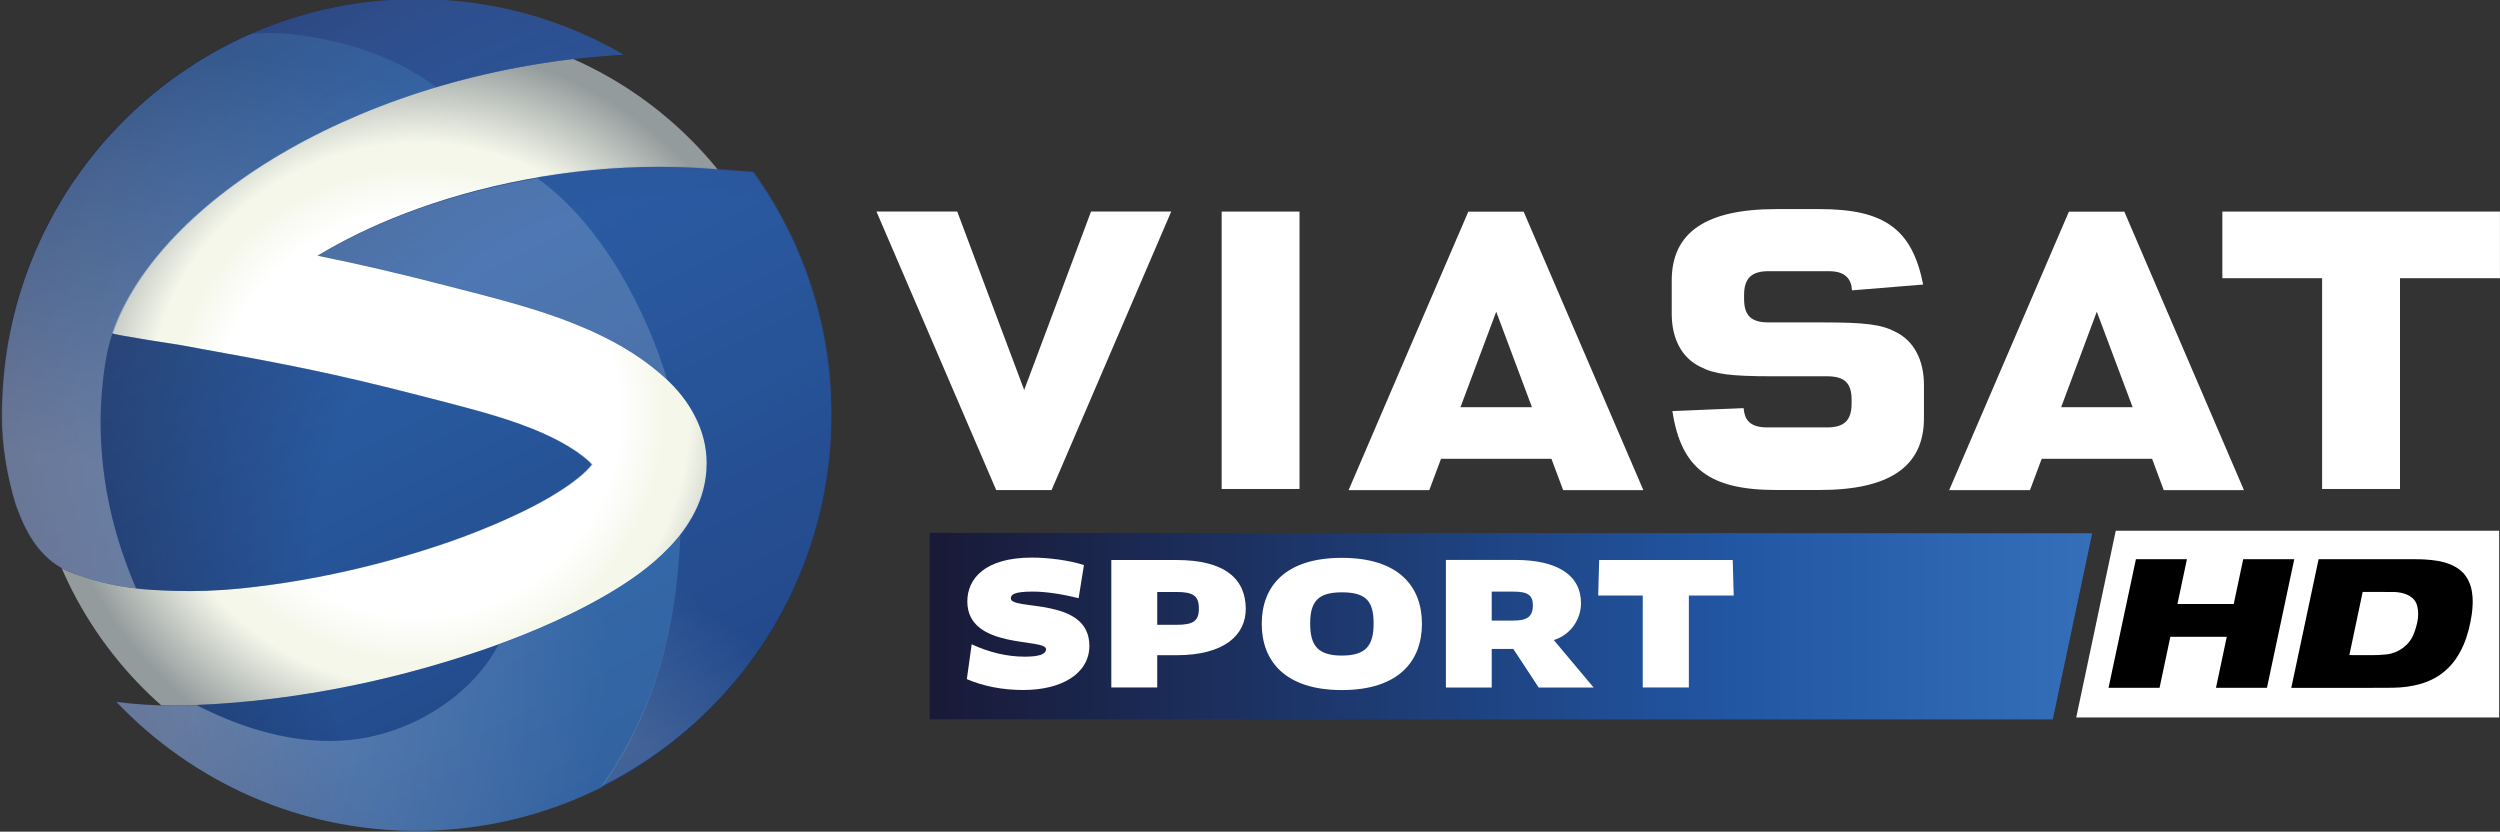 <svg width="211.67mm" height="70.418mm" version="1.1" viewBox="0 0 211.67 70.418" xmlns="http://www.w3.org/2000/svg">
 <rect x="0" y="0" width="211.67" height="70.418" fill="#333333" stroke="none"/>
 <defs>
  <linearGradient id="d" x2="1" gradientTransform="matrix(16.176 0 0 -16.176 383.08 291.09)" gradientUnits="userSpaceOnUse">
   <stop stop-color="#191a38" offset="0"/>
   <stop stop-color="#191a38" offset=".007"/>
   <stop stop-color="#2156a3" offset=".511"/>
   <stop stop-color="#4a8bd1" offset="1"/>
  </linearGradient>
  <clipPath id="j">
   <path d="m373.45 297.18h4.487v-5.734h-4.487z"/>
  </clipPath>
  <linearGradient id="f" x2="1" gradientTransform="matrix(1.272 7.179 7.179 -1.272 375.25 292.57)" gradientUnits="userSpaceOnUse">
   <stop stop-color="#fff" offset="0"/>
   <stop stop-color="#4a8bd1" offset=".61"/>
   <stop stop-color="#4a8bd1" offset=".675"/>
   <stop stop-color="#4a8bd1" offset="1"/>
  </linearGradient>
  <clipPath id="k">
   <path d="m379 295.8h3.019v-6.405h-3.019z"/>
  </clipPath>
  <linearGradient id="g" x2="1" gradientTransform="matrix(4.276 5.635 5.635 -4.276 378.43 291.01)" gradientUnits="userSpaceOnUse">
   <stop stop-color="#fff" offset="0"/>
   <stop stop-color="#fff" offset=".005"/>
   <stop stop-color="#3153a0" offset=".224"/>
   <stop stop-color="#3153a0" offset=".615"/>
   <stop stop-color="#3153a0" offset="1"/>
  </linearGradient>
  <clipPath id="l">
   <path d="m376.02 297.53h3.853v-0.909h-3.853z"/>
  </clipPath>
  <linearGradient id="h" x2="1" gradientTransform="matrix(2.022 2.677 2.677 -2.022 376.76 295.49)" gradientUnits="userSpaceOnUse">
   <stop stop-color="#fff" offset="0"/>
   <stop stop-color="#fff" offset=".005"/>
   <stop stop-color="#3153a0" offset=".237"/>
   <stop stop-color="#3153a0" offset=".929"/>
   <stop stop-color="#3153a0" offset="1"/>
  </linearGradient>
  <clipPath id="m">
   <path d="m374.64 292h5.822v-3.054h-5.822z"/>
  </clipPath>
  <radialGradient id="a" cx="0" cy="0" r="1" gradientTransform="matrix(6.44 .004 .004 -6.453 373.25 290.53)" gradientUnits="userSpaceOnUse">
   <stop stop-color="#fff" offset="0"/>
   <stop stop-color="#fff" offset=".319"/>
   <stop stop-color="#5ba2de" offset="1"/>
  </radialGradient>
  <clipPath id="n">
   <path d="m373.45 297.53h8.568v-8.586h-8.568z"/>
  </clipPath>
  <linearGradient id="i" x2="1" gradientTransform="matrix(3.871 -7.555 -7.555 -3.871 376.19 296.45)" gradientUnits="userSpaceOnUse">
   <stop stop-color="#4a8bd1" offset="0"/>
   <stop stop-color="#191a38" offset="1"/>
  </linearGradient>
  <radialGradient id="b" cx="0" cy="0" r="1" gradientTransform="matrix(7.781 .005 .005 -7.797 380.62 291.5)" gradientUnits="userSpaceOnUse">
   <stop stop-color="#2156a3" offset="0"/>
   <stop stop-color="#2156a3" offset=".511"/>
   <stop stop-color="#1b1938" offset="1"/>
  </radialGradient>
  <radialGradient id="c" cx="0" cy="0" r="1" gradientTransform="matrix(3.997 .002 .002 -4.005 377.75 293.24)" gradientUnits="userSpaceOnUse">
   <stop stop-color="#fff" offset="0"/>
   <stop stop-color="#fff" offset=".343"/>
   <stop stop-color="#fff" offset=".519"/>
   <stop stop-color="#f5f7ea" offset=".64"/>
   <stop stop-color="#f5f7ea" offset=".7"/>
   <stop stop-color="#939b9c" offset=".949"/>
   <stop stop-color="#939b9c" offset="1"/>
  </radialGradient>
  <linearGradient id="e" x2="1" gradientTransform="matrix(48.522 29.211 -29.211 48.522 -17.897 78.795)" gradientUnits="userSpaceOnUse">
   <stop stop-color="#4a8bd1" offset="0"/>
   <stop stop-color="#fff" offset=".201"/>
   <stop stop-color="#fff" offset="1"/>
  </linearGradient>
 </defs>
 <g transform="translate(21.562 -79.93)">
  <g transform="matrix(8.2 0 0 -8.2 -3084.1 2519.9)">
   <path d="m383.08 290.13 11.596-1e-3 0.407 1.922-12.003 4e-3z" fill="url(#d)"/>
  </g>
  <g transform="matrix(1 0 0 1 -0 .001)" fill="#fff">
   <g transform="matrix(8.201 0 0 -8.201 70.812 97.842)">
    <path d="m0 0c-0.019-0.051-0.69-1.842-0.69-1.842s-0.673 1.791-0.691 1.842h-0.834c0.045-0.107 1.216-2.829 1.236-2.875h0.572c0.019 0.046 1.19 2.768 1.235 2.875z" fill="#fff"/>
   </g>
   <path d="m81.873 121.33h6.593v-23.487h-6.593z"/>
   <g transform="matrix(8.201 0 0 -8.201 105.12 106.32)">
    <path d="m0 0 0.369-0.986h-0.738zm-0.288 1.033c-0.021-0.046-1.191-2.768-1.236-2.875h0.833c0.017 0.044 0.121 0.323 0.121 0.323h1.14s0.104-0.279 0.121-0.323h0.828c-0.046 0.107-1.216 2.829-1.236 2.875z" fill="#fff"/>
   </g>
   <g transform="matrix(8.201 0 0 -8.201 155.97 106.32)">
    <path d="m0 0 0.37-0.986h-0.738zm-0.288 1.033c-0.02-0.046-1.19-2.768-1.236-2.875h0.834c0.016 0.044 0.121 0.323 0.121 0.323h1.14s0.104-0.279 0.12-0.323h0.828c-0.046 0.107-1.215 2.829-1.235 2.875z" fill="#fff"/>
   </g>
   <g transform="matrix(8.201 0 0 -8.201 128.82 97.633)">
    <path d="m0 0c-0.725 0-1.078-0.241-1.078-0.737v-0.342c0-0.262 0.105-0.458 0.297-0.55 0.144-0.075 0.311-0.097 0.742-0.097h0.565c0.18 0 0.253-0.07 0.253-0.241v-0.04c0-0.173-0.075-0.247-0.253-0.247h-0.616c-0.091 0-0.154 0.019-0.194 0.061-0.032 0.033-0.047 0.079-0.052 0.138-0.07-3e-3 -0.658-0.027-0.735-0.03 0.089-0.593 0.384-0.815 1.071-0.815h0.448c0.725 0 1.078 0.243 1.078 0.742v0.341c0 0.262-0.105 0.458-0.296 0.551-0.145 0.075-0.311 0.096-0.743 0.096h-0.565c-0.18 0-0.253 0.071-0.253 0.243v0.039c0 0.173 0.076 0.247 0.253 0.247h0.616c0.092 0 0.154-0.019 0.194-0.062 0.031-0.032 0.048-0.078 0.051-0.136 0.073 6e-3 0.657 0.054 0.735 0.06-0.114 0.573-0.399 0.779-1.07 0.779z" fill="#fff"/>
   </g>
   <g transform="matrix(8.201 0 0 -8.201 166.6 97.842)">
    <path d="m0 0v-0.688h1.03v-2.176h0.804v2.176h1.032v0.688z" fill="#fff"/>
   </g>
  </g>
  <g transform="matrix(1 0 0 1 -0 .001)">
   <g transform="matrix(8.201 0 0 -8.201 65.071 138.35)">
    <path d="m0 0c-0.216 0-0.414 0.04-0.582 0.112l0.05 0.36c0.179-0.083 0.362-0.128 0.55-0.128 0.156 0 0.218 0.03 0.218 0.077 0 0.118-0.813-7e-3 -0.813 0.493 0 0.235 0.181 0.453 0.667 0.453 0.17 0 0.386-0.028 0.537-0.077l-0.055-0.342c-0.174 0.043-0.34 0.068-0.475 0.068-0.195 0-0.225-0.033-0.225-0.07 0-0.13 0.811 0.019 0.811-0.49 0-0.279-0.274-0.456-0.683-0.456" fill="#fff"/>
   </g>
   <g transform="matrix(8.201 0 0 -8.201 78.042 130.05)">
    <path d="m0 0h-0.198v-0.339h0.198c0.167 0 0.232 0.034 0.232 0.167 0 0.132-0.057 0.172-0.232 0.172m0-0.653h-0.198v-0.333h-0.474v1.316h0.672c0.507 0 0.716-0.2 0.716-0.505 0-0.266-0.216-0.478-0.716-0.478" fill="#fff"/>
   </g>
   <g transform="matrix(8.201 0 0 -8.201 92.049 130.08)">
    <path d="m0 0c-0.246 0-0.327-0.095-0.327-0.323s0.081-0.33 0.327-0.33c0.247 0 0.328 0.102 0.328 0.33s-0.073 0.323-0.328 0.323m0-1.009c-0.588 0-0.827 0.302-0.827 0.684 0 0.383 0.239 0.681 0.827 0.681 0.59 0 0.827-0.298 0.827-0.681 0-0.381-0.237-0.684-0.827-0.684" fill="#fff"/>
   </g>
   <g transform="matrix(8.201 0 0 -8.201 106.6 130.02)">
    <path d="m0 0h-0.227v-0.299h0.222c0.144 0 0.203 0.039 0.203 0.159 0 0.101-0.051 0.14-0.198 0.14m0.414-0.5 0.411-0.49h-0.567l-0.262 0.398h-0.223v-0.398h-0.473v1.317h0.717c0.436 0 0.678-0.159 0.678-0.446 0-0.165-0.105-0.327-0.281-0.381" fill="#fff"/>
   </g>
   <g transform="matrix(8.201 0 0 -8.201 121.43 130.35)">
    <path d="m0 0v-0.949h-0.476v0.949h-0.46l0.01 0.367h1.379l0.01-0.367z" fill="#fff"/>
   </g>
  </g>
  <g transform="matrix(.132 0 0 .132 142.78 115.76)" fill="#fff">
   <path d="m112.08 69h245.92v119.76h-271.27l25.347-119.76" fill="#fff"/>
  </g>
  <g transform="matrix(.132 0 0 .132 142.78 115.76)">
   <path d="m125.02 87.25h32.71l-6.08 28.745h36.11l6.07-28.745h32.75l-17.51 82.475h-32.7l6.92-32.72h-36.19l-6.92 32.72h-32.73z"/>
   <path d="m242.2 87.242h46.627c6.078 0 12.156 0.012 18.233 0.028 9.75 0.38 20.72 1.43 27.91 8.81 6.46 6.96 6.7 17.21 5.53 26.09-1.93 13.6-6.6 27.83-17.44 36.93-9.1 7.83-21.43 10.39-33.13 10.6-4.444 0.027-8.888 0.056-13.332 0.056h-51.918l17.52-82.514m28.27 21.014-8.55 40.494 14.539 0.048c3.152 0.01 6.298-0.134 9.431-0.508 7.59-0.88 14.55-5.92 17.32-13.11 2.41-6.21 4.21-13.5 1.54-19.91-2.47-5.04-8.46-6.7-13.64-6.98-2.586-0.034-5.173-0.037-7.759-0.034h-12.881z"/>
  </g>
  <g transform="matrix(8.201 0 0 -8.201 -3084.1 2519.9)">
   <path d="m377.74 297.25c-2.208-2e-3 -3.996-1.796-3.996-4.008 2e-3 -2.212 1.793-4.005 4.001-4.003 2.208 1e-3 3.996 1.795 3.995 4.008-2e-3 2.212-1.791 4.003-3.998 4.003z" fill="url(#c)"/>
  </g>
  <g transform="matrix(8.201 0 0 -8.201 -3084.1 2519.9)">
   <path d="m377.73 297.53c-2.366-2e-3 -4.282-1.925-4.28-4.296 0-0.316 0.052-0.625 0.142-0.918 0.118-0.341 0.282-0.594 0.582-0.708 0.459-0.175 0.813-0.177 1.054-0.187 0.224-7e-3 0.459 1e-3 0.691 0.025 0.728 0.074 1.458 0.241 2.151 0.48 0.154 0.054 0.401 0.146 0.652 0.263 0.251 0.114 0.508 0.259 0.671 0.391 0.073 0.056 0.124 0.111 0.151 0.146-8e-3 9e-3 -0.018 0.019-0.03 0.031-0.155 0.142-0.405 0.275-0.704 0.383-0.297 0.108-0.636 0.192-0.96 0.276-1.03 0.267-1.482 0.348-2.551 0.542 0 0-0.71 0.109-0.706 0.122 0.475 1.376 2.614 2.722 5.274 2.877-0.63 0.364-1.355 0.573-2.134 0.573zm2.511-1.732c-0.933 0-1.864-0.185-2.645-0.488-0.324-0.125-0.622-0.271-0.883-0.429 0.434-0.088 0.851-0.184 1.43-0.335 0.315-0.082 0.688-0.173 1.064-0.308 0.376-0.138 0.761-0.318 1.091-0.617 0.248-0.22 0.435-0.538 0.432-0.886 0-0.186-0.05-0.358-0.122-0.499-0.072-0.143-0.164-0.261-0.262-0.364-0.197-0.206-0.425-0.361-0.659-0.497-0.465-0.27-0.961-0.456-1.236-0.552-0.775-0.268-1.591-0.455-2.414-0.539-0.253-0.025-0.525-0.046-0.807-0.046-0.194 0-0.394 0.011-0.596 0.038 0.781-0.821 1.882-1.332 3.102-1.331 2.366 1e-3 4.283 1.924 4.281 4.294-1e-3 0.936-0.301 1.801-0.809 2.507l-0.442 0.032c-0.174 0.013-0.348 0.02-0.522 0.02z" fill="url(#b)"/>
  </g>
  <g transform="matrix(8.201 0 0 -8.201 -3084.1 2519.9)">
   <g clip-path="url(#n)" opacity=".32">
    <path d="m377.74 297.53c-2.366-2e-3 -4.283-1.925-4.281-4.296 0-0.316 0.053-0.625 0.142-0.918 0.118-0.341 0.283-0.594 0.583-0.708 0.458-0.175 0.813-0.178 1.053-0.187 0.225-7e-3 0.46 1e-3 0.691 0.025 0.729 0.074 1.459 0.241 2.152 0.48 0.154 0.054 0.4 0.146 0.652 0.263 0.251 0.115 0.508 0.258 0.671 0.391 0.073 0.056 0.123 0.111 0.151 0.146-8e-3 9e-3 -0.018 0.019-0.031 0.031-0.155 0.142-0.405 0.274-0.703 0.382s-0.636 0.193-0.96 0.277c-1.03 0.267-1.482 0.348-2.551 0.542 0 0-0.71 0.109-0.706 0.122 0.474 1.375 2.613 2.722 5.273 2.877-0.628 0.364-1.354 0.573-2.13 0.573zm-0.134-2.22c-0.324-0.125-0.622-0.271-0.883-0.429 0.434-0.088 0.851-0.184 1.43-0.335 0.314-0.082 0.688-0.173 1.064-0.309 0.376-0.137 0.761-0.318 1.091-0.616 0.248-0.22 0.435-0.538 0.432-0.887 0-0.185-0.05-0.357-0.122-0.499s-0.164-0.26-0.262-0.363c-0.197-0.206-0.425-0.362-0.659-0.497-0.465-0.27-0.961-0.456-1.237-0.552-0.775-0.268-1.59-0.455-2.413-0.539-0.254-0.025-0.525-0.046-0.807-0.046-0.194 0-0.395 0.011-0.597 0.038 0.781-0.821 1.882-1.332 3.103-1.331 2.366 0 4.282 1.924 4.281 4.294-1e-3 0.936-0.301 1.801-0.809 2.506l-0.442 0.033c-0.175 0.013-0.35 0.02-0.525 0.02-0.934 0-1.864-0.185-2.645-0.488" fill="url(#i)"/>
   </g>
  </g>
  <g transform="matrix(8.201 0 0 -8.201 -3084.1 2519.9)">
   <g clip-path="url(#m)" opacity=".31">
    <path d="m380.35 291.87c-0.197-0.206-0.425-0.36-0.659-0.497-0.401-0.232-0.824-0.403-1.109-0.506-0.247-0.473-0.769-0.835-1.322-0.952-0.358-0.077-0.967-0.096-1.785 0.321l-0.01 5e-3c-0.069-2e-3 -0.16-5e-3 -0.231-5e-3 -0.194 0-0.394 0.012-0.597 0.038 0.782-0.821 1.882-1.332 3.103-1.331 0.684 1e-3 1.33 0.162 1.904 0.448 0.685 0.958 0.786 1.976 0.816 2.606-0.036-0.045-0.073-0.087-0.11-0.127" fill="url(#a)"/>
   </g>
  </g>
  <g transform="matrix(8.201 0 0 -8.201 -3084.1 2519.9)">
   <g clip-path="url(#l)" opacity=".35">
    <path d="m377.73 297.53c-0.61 0-1.19-0.13-1.716-0.36h1e-3c2e-3 0 3e-3 1e-3 5e-3 2e-3 0.013 2e-3 0.029 2e-3 0.042 3e-3 0.042 4e-3 0.085 6e-3 0.127 6e-3 0.195 1e-3 0.39-0.022 0.582-0.062 0.375-0.076 0.753-0.212 1.072-0.43 0.017-0.012 0.034-0.024 0.051-0.037 0.014-0.01 0.028-0.02 0.042-0.029 0-1e-3 1e-3 -1e-3 2e-3 -2e-3 2e-3 1e-3 0.024 7e-3 0.037 0.011 0.046 0.013 0.092 0.026 0.138 0.038 0.027 7e-3 0.054 0.016 0.081 0.022 0.048 0.012 0.095 0.025 0.144 0.037 0.026 6e-3 0.052 0.012 0.079 0.019 0.051 0.011 0.102 0.023 0.153 0.034 0.025 5e-3 0.049 0.011 0.074 0.016 0.058 0.012 0.115 0.023 0.173 0.032 0.02 4e-3 0.039 9e-3 0.058 0.011 0.152 0.027 0.306 0.051 0.464 0.07 0.174 0.02 0.349 0.037 0.527 0.046-0.628 0.364-1.353 0.573-2.131 0.573zm-1.717-0.361 1e-3 1e-3c-1e-3 0-1e-3 0-1e-3 -1e-3" fill="url(#h)"/>
   </g>
  </g>
  <g transform="matrix(8.201 0 0 -8.201 -3084.1 2519.9)">
   <g clip-path="url(#k)" opacity=".15">
    <path d="m379 295.7c0.503-0.356 1.054-1.113 1.351-2.119l-1e-3 1e-3v-1e-3c0 1e-3 -2e-3 3e-3 -3e-3 4e-3 1e-3 -1e-3 3e-3 -3e-3 3e-3 -4e-3 0.223-0.217 0.384-0.514 0.381-0.838 0-0.186-0.05-0.358-0.122-0.499-0.044-0.088-0.096-0.166-0.151-0.237-0.031-0.63-0.132-1.649-0.817-2.606 1.41 0.703 2.378 2.162 2.377 3.847-1e-3 0.935-0.3 1.8-0.808 2.506l-0.443 0.033c-0.174 0.013-0.349 0.019-0.525 0.019-0.419 0-0.837-0.038-1.242-0.106" fill="url(#g)"/>
   </g>
  </g>
  <g transform="matrix(8.201 0 0 -8.201 -3084.1 2519.9)">
   <g clip-path="url(#j)" opacity=".31">
    <path d="m376.19 297.18c-0.042 0-0.085-2e-3 -0.127-6e-3 -0.012-1e-3 -0.027-1e-3 -0.04-3e-3 -0.029-0.013-0.057-0.026-0.086-0.039-0.043-0.02-0.086-0.041-0.129-0.062-0.027-0.014-0.055-0.028-0.082-0.043-0.028-0.015-0.057-0.031-0.086-0.047-0.023-0.014-0.048-0.027-0.071-0.041-0.029-0.017-0.058-0.034-0.086-0.051-0.023-0.014-0.046-0.03-0.069-0.045-0.049-0.032-0.097-0.064-0.145-0.098-0.021-0.015-0.041-0.029-0.062-0.044-0.028-0.021-0.056-0.042-0.083-0.063-0.019-0.015-0.039-0.031-0.058-0.046-0.028-0.022-0.055-0.043-0.082-0.066-0.016-0.014-0.033-0.03-0.05-0.044-0.048-0.041-0.095-0.084-0.141-0.128-0.018-0.017-0.036-0.033-0.053-0.051-0.025-0.024-0.049-0.049-0.074-0.074-0.017-0.018-0.034-0.036-0.051-0.054-0.024-0.025-0.048-0.05-0.071-0.076-0.016-0.018-0.033-0.037-0.049-0.056-0.039-0.045-0.076-0.091-0.113-0.138-0.017-0.021-0.034-0.042-0.051-0.064-0.019-0.026-0.038-0.052-0.057-0.078-0.018-0.023-0.035-0.048-0.052-0.073-0.018-0.024-0.035-0.049-0.052-0.074-0.029-0.045-0.059-0.091-0.087-0.137-0.014-0.023-0.028-0.046-0.041-0.071-0.018-0.029-0.036-0.059-0.053-0.09-0.012-0.024-0.026-0.047-0.038-0.072-0.018-0.034-0.036-0.069-0.053-0.103-0.01-0.021-0.021-0.041-0.03-0.06-0.025-0.053-0.049-0.106-0.072-0.159-8e-3 -0.02-0.017-0.042-0.025-0.063-0.016-0.038-0.031-0.075-0.045-0.114-8e-3 -0.022-0.017-0.044-0.025-0.067-0.016-0.044-0.031-0.09-0.045-0.135-5e-3 -0.014-0.01-0.028-0.014-0.042-0.018-0.059-0.035-0.118-0.05-0.177-5e-3 -0.019-9e-3 -0.039-0.015-0.058-0.011-0.044-0.02-0.088-0.03-0.133-4e-3 -0.021-9e-3 -0.041-0.013-0.061-0.011-0.055-0.021-0.111-0.03-0.168l-3e-3 -0.021c-0.01-0.064-0.017-0.128-0.025-0.192-1e-3 -0.019-3e-3 -0.038-5e-3 -0.057-4e-3 -0.048-8e-3 -0.097-0.011-0.145-1e-3 -0.019-2e-3 -0.039-2e-3 -0.059-4e-3 -0.066-6e-3 -0.131-6e-3 -0.198 0-0.316 0.053-0.625 0.142-0.918 0.014-0.039 0.028-0.075 0.043-0.111 3e-3 -0.011 8e-3 -0.021 0.012-0.031 0.012-0.026 0.023-0.052 0.034-0.076 6e-3 -0.011 0.01-0.021 0.016-0.031 0.016-0.032 0.033-0.063 0.051-0.092 2e-3 -4e-3 5e-3 -7e-3 7e-3 -0.011 0.016-0.026 0.033-0.051 0.052-0.076 8e-3 -9e-3 0.015-0.018 0.022-0.027 0.014-0.018 0.03-0.036 0.045-0.052 8e-3 -8e-3 0.016-0.017 0.025-0.025 0.023-0.022 0.046-0.043 0.07-0.062 1e-3 -1e-3 2e-3 -1e-3 2e-3 -2e-3 2e-3 -1e-3 4e-3 -2e-3 5e-3 -3e-3 0.028-0.022 0.059-0.042 0.092-0.06 0.033-0.019 0.069-0.035 0.107-0.049 0.03-0.012 0.06-0.023 0.089-0.033 0.01-3e-3 0.02-6e-3 0.029-0.01 0.019-6e-3 0.039-0.012 0.058-0.018 0.011-3e-3 0.022-6e-3 0.032-9e-3 0.017-6e-3 0.035-0.01 0.053-0.016 9e-3 -3e-3 0.02-5e-3 0.031-8e-3 0.017-4e-3 0.034-8e-3 0.05-0.013 0.01-1e-3 0.02-4e-3 0.029-6e-3 0.018-4e-3 0.035-8e-3 0.053-0.012 8e-3 -1e-3 0.016-2e-3 0.025-4e-3 0.018-4e-3 0.036-7e-3 0.053-0.01 7e-3 -2e-3 0.014-3e-3 0.021-4e-3 0.019-3e-3 0.038-6e-3 0.057-9e-3 5e-3 0 9e-3 -1e-3 0.014-1e-3 0.022-4e-3 0.044-7e-3 0.065-9e-3h4e-3c-0.183 0.423-0.305 0.868-0.348 1.327-0.022 0.227-0.025 0.456-7e-3 0.684 0.017 0.207 0.043 0.426 0.11 0.623 0.044 0.13 0.105 0.256 0.172 0.375 2e-3 4e-3 4e-3 7e-3 5e-3 0.011 0.024 0.04 0.047 0.079 0.072 0.117 2e-3 4e-3 4e-3 6e-3 6e-3 0.01 3e-3 5e-3 6e-3 0.01 9e-3 0.014 0.018 0.028 0.038 0.054 0.056 0.081 0.036 0.052 0.074 0.103 0.116 0.154 1e-3 3e-3 3e-3 6e-3 6e-3 8e-3 0.02 0.026 0.041 0.051 0.063 0.075 0.598 0.701 1.601 1.325 2.839 1.695-0.334 0.256-0.757 0.415-1.167 0.498-3e-3 1e-3 -7e-3 2e-3 -0.01 2e-3 -0.176 0.036-0.356 0.059-0.537 0.06z" fill="url(#f)"/>
   </g>
  </g>
  <path d="m12.438 98.151c-2.649 1.017-5.084 2.222-7.225 3.51 3.551 0.722 6.971 1.509 11.711 2.747 2.583 0.672 5.642 1.419 8.734 2.534 3.075 1.123 6.232 2.608 8.939 5.052 0.09 0.082 0.32 0.287 0.41 0.369-0.943-3.354-4.281-12.408-11.071-17.344-4.035 0.697-8.004 1.771-11.497 3.133" fill="url(#e)" opacity=".17"/>
 </g>
</svg>
